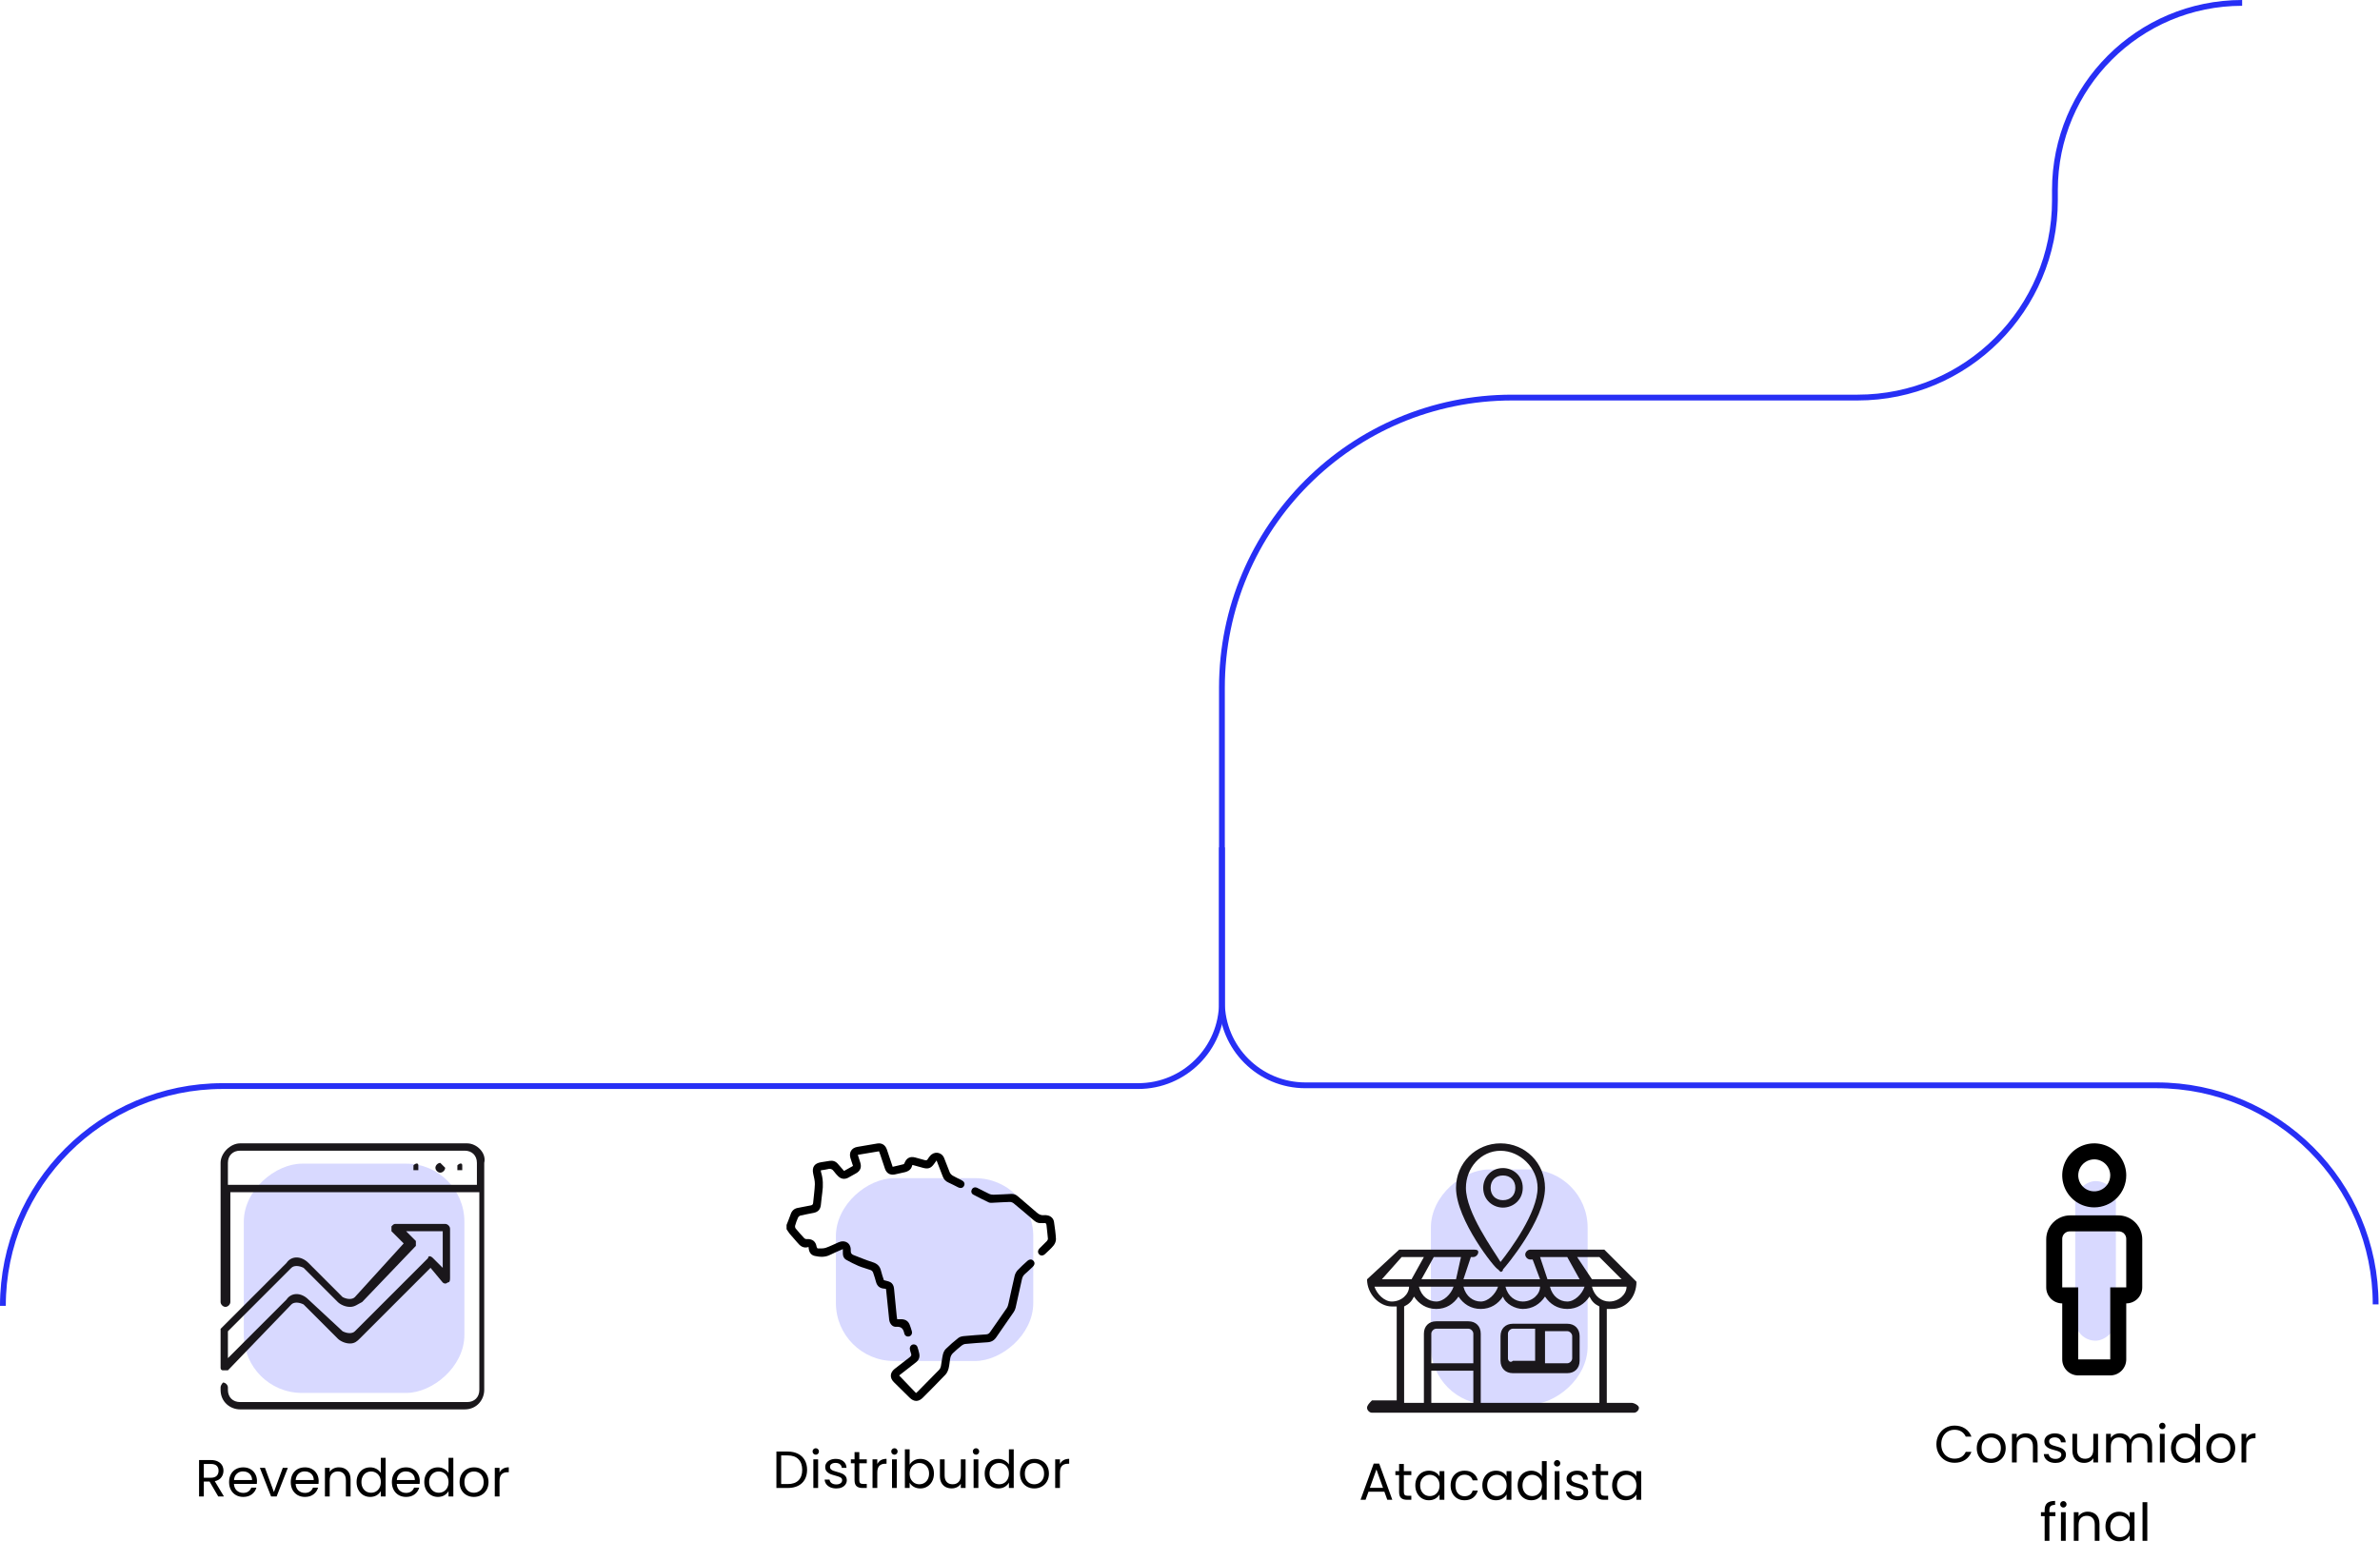 <svg width="820" height="538" viewBox="0 0 820 538" fill="none" xmlns="http://www.w3.org/2000/svg">
<rect x="356" y="406" width="63" height="68" rx="20" transform="rotate(90 356 406)" fill="#D8D9FF"/>
<path d="M271 422.116C271.474 420.887 271.985 419.671 272.414 418.428C272.839 417.196 273.634 416.461 274.922 416.229C276.378 415.967 277.825 415.654 279.279 415.393C279.812 415.296 280.104 415.118 280.155 414.498C280.331 412.361 280.686 410.233 280.751 408.093C280.788 406.885 280.428 405.654 280.175 404.449C279.699 402.183 280.606 400.85 282.923 400.499C283.879 400.354 284.833 400.205 285.786 400.043C286.922 399.851 287.878 400.163 288.641 401.03C289.339 401.823 290.032 402.621 290.808 403.511C291.824 402.94 292.833 402.372 293.889 401.779C293.58 400.832 293.276 399.954 293.009 399.065C292.435 397.164 293.365 395.588 295.321 395.229C297.636 394.803 299.961 394.418 302.286 394.045C303.823 393.8 305.025 394.56 305.565 396.121C306.235 398.055 306.866 400.005 307.558 402.081C308.84 401.783 310.096 401.508 311.337 401.177C311.501 401.134 311.617 400.819 311.708 400.609C312.393 399.024 313.609 398.418 315.298 398.86C316.406 399.151 317.513 399.453 318.615 399.776C319.08 399.912 319.413 399.863 319.667 399.396C319.869 399.027 320.141 398.695 320.407 398.367C321.834 396.61 324.391 396.932 325.276 399.02C325.97 400.658 326.527 402.355 327.224 403.991C327.415 404.438 327.828 404.873 328.251 405.125C329.235 405.709 330.293 406.168 331.312 406.696C332.214 407.163 332.514 407.859 332.166 408.599C331.797 409.386 331.03 409.598 330.093 409.144C328.98 408.604 327.899 407.993 326.766 407.497C325.78 407.064 325.162 406.368 324.802 405.378C324.473 404.471 324.106 403.577 323.758 402.675C323.422 401.808 323.09 400.939 322.686 399.889C322.332 400.383 322.064 400.758 321.794 401.128C320.741 402.579 319.771 402.917 318.026 402.439C316.89 402.128 315.757 401.812 314.621 401.501C314.567 401.486 314.503 401.499 314.314 401.499C313.934 403.458 312.337 403.876 310.646 404.184C309.845 404.329 309.063 404.574 308.262 404.718C306.655 405.005 305.465 404.329 304.919 402.793C304.345 401.172 303.827 399.531 303.28 397.9C303.156 397.533 303.013 397.172 302.853 396.735C300.426 397.141 298.034 397.54 295.553 397.955C295.872 398.958 296.153 399.812 296.413 400.672C296.891 402.259 296.43 403.458 295.005 404.295C294.094 404.831 293.174 405.354 292.238 405.841C290.96 406.508 289.681 406.285 288.689 405.24C288.23 404.758 287.756 404.278 287.384 403.735C286.824 402.92 286.168 402.606 285.175 402.89C284.43 403.102 283.638 403.157 282.811 403.289C282.838 403.542 282.827 403.751 282.885 403.938C283.605 406.236 283.647 408.566 283.312 410.93C283.109 412.366 282.985 413.811 282.816 415.253C282.638 416.787 281.86 417.639 280.333 417.954C278.825 418.264 277.305 418.522 275.809 418.879C275.477 418.957 275.09 419.288 274.946 419.6C274.548 420.476 274.226 421.394 273.961 422.321C273.874 422.625 273.946 423.099 274.141 423.335C275.079 424.48 276.066 425.587 277.08 426.665C277.281 426.878 277.687 427.021 277.985 427.001C279.882 426.874 281.051 427.774 281.356 429.626C281.393 429.842 281.605 430.202 281.735 430.2C282.654 430.189 283.636 430.286 284.481 430C286.019 429.482 287.471 428.712 288.97 428.07C291.211 427.112 293.231 428.444 293.116 430.869C293.076 431.698 293.305 432.198 294.045 432.479C296.237 433.316 298.403 434.237 300.639 434.939C302.224 435.437 303.176 436.304 303.543 437.927C303.802 439.068 304.223 440.173 304.527 441.147C305.336 441.384 306.073 441.485 306.693 441.809C307.546 442.254 307.938 443.076 308.029 444.045C308.325 447.173 308.636 450.299 308.945 453.427C308.98 453.785 309.045 454.139 309.111 454.605C309.681 454.605 310.223 454.577 310.759 454.61C312.059 454.692 312.984 455.323 313.442 456.56C313.704 457.267 313.956 457.982 314.154 458.707C314.391 459.567 313.996 460.294 313.238 460.515C312.546 460.717 311.755 460.346 311.57 459.516C311.224 457.969 310.626 457.071 308.771 457.218C307.471 457.32 306.506 456.126 306.352 454.721C305.979 451.328 305.652 447.929 305.305 444.534C305.292 444.417 305.263 444.301 305.232 444.139C305.023 444.114 304.819 444.079 304.618 444.063C303.198 443.954 302.255 443.265 301.855 441.864C301.533 440.731 301.212 439.597 300.808 438.494C300.686 438.163 300.337 437.801 300.01 437.68C298.625 437.165 297.173 436.82 295.813 436.253C294.347 435.642 292.936 434.888 291.54 434.126C290.773 433.708 290.439 432.945 290.401 432.076C290.379 431.573 290.397 431.067 290.397 430.44C288.845 431.134 287.365 431.734 285.944 432.447C284.234 433.305 282.467 433.179 280.72 432.796C279.214 432.465 278.657 431.256 278.579 429.713C276.807 430.28 275.684 429.382 274.673 428.132C273.857 427.121 272.939 426.194 272.111 425.195C271.692 424.693 271.371 424.111 271.005 423.566C271 423.083 271 422.599 271 422.116Z" fill="black"/>
<path d="M309.803 473.998C311.755 476.034 313.654 478.015 315.601 480.047C315.841 479.836 316.023 479.698 316.183 479.534C318.647 477.041 321.121 474.556 323.56 472.037C323.869 471.719 324.093 471.239 324.178 470.797C324.442 469.465 324.543 468.098 324.858 466.781C325.023 466.088 325.363 465.33 325.861 464.843C327.241 463.493 328.704 462.215 330.225 461.026C330.727 460.634 331.496 460.479 332.161 460.415C334.687 460.174 337.219 459.997 339.751 459.83C340.344 459.79 340.74 459.588 341.087 459.085C343.004 456.297 344.978 453.549 346.88 450.75C347.219 450.248 347.368 449.59 347.507 448.983C348.212 445.862 348.848 442.727 349.593 439.615C349.76 438.921 350.155 438.205 350.64 437.68C351.665 436.575 352.812 435.58 353.924 434.559C354.653 433.89 355.449 433.857 356.016 434.432C356.631 435.055 356.56 435.833 355.789 436.569C354.915 437.403 354.044 438.247 353.125 439.028C352.538 439.528 352.249 440.121 352.092 440.86C351.393 444.136 350.667 447.407 349.911 450.67C349.786 451.211 349.526 451.753 349.211 452.215C347.248 455.081 345.224 457.904 343.283 460.786C342.521 461.917 341.554 462.469 340.211 462.549C337.677 462.7 335.147 462.896 332.621 463.127C332.179 463.167 331.694 463.384 331.345 463.663C330.283 464.512 329.24 465.39 328.271 466.343C327.877 466.732 327.564 467.309 327.444 467.851C327.177 469.056 327.148 470.318 326.845 471.512C326.645 472.295 326.283 473.138 325.739 473.713C323.206 476.39 320.588 478.989 317.991 481.608C316.484 483.128 314.919 483.135 313.404 481.648C311.592 479.869 309.778 478.093 307.98 476.301C306.482 474.809 306.588 473.017 308.249 471.704C309.956 470.356 311.67 469.016 313.409 467.709C313.913 467.331 314.134 466.979 313.871 466.353C313.684 465.914 313.584 465.43 313.491 464.958C313.344 464.209 313.767 463.522 314.456 463.329C315.147 463.136 315.866 463.494 316.117 464.229C316.352 464.912 316.535 465.617 316.697 466.323C316.988 467.589 316.644 468.649 315.599 469.458C313.762 470.883 311.924 472.311 310.088 473.742C309.97 473.836 309.865 473.944 309.803 473.998Z" fill="black"/>
<path d="M359.005 421.458C357.949 421.629 357.083 421.282 356.307 420.622C353.961 418.624 351.618 416.62 349.239 414.662C348.886 414.371 348.33 414.179 347.874 414.189C345.88 414.239 343.89 414.389 341.898 414.477C341.483 414.495 341.012 414.511 340.656 414.342C338.859 413.486 337.076 412.597 335.322 411.658C334.631 411.289 334.486 410.487 334.855 409.847C335.234 409.188 335.954 408.973 336.745 409.358C338.101 410.02 339.42 410.758 340.789 411.392C341.254 411.609 341.821 411.712 342.337 411.698C344.36 411.643 346.382 411.518 348.404 411.423C349.291 411.381 350.037 411.678 350.718 412.27C352.861 414.135 355.059 415.938 357.185 417.819C357.934 418.483 358.694 418.868 359.704 418.741C360.057 418.697 360.429 418.744 360.786 418.799C362.036 418.99 362.972 419.853 363.149 421.091C363.425 423.034 363.725 424.982 363.819 426.938C363.854 427.67 363.507 428.561 363.04 429.146C362.178 430.224 361.113 431.145 360.104 432.103C359.379 432.792 358.579 432.818 358.025 432.238C357.461 431.649 357.516 430.84 358.196 430.151C359.023 429.312 359.888 428.508 360.698 427.654C360.898 427.443 361.071 427.08 361.047 426.805C360.92 425.271 360.708 423.743 360.562 422.21C360.451 421.003 359.541 421.649 359.005 421.458Z" fill="black"/>
<path d="M271.411 500.21C272.779 500.21 273.961 500.468 274.957 500.984C275.965 501.488 276.733 502.214 277.261 503.162C277.801 504.11 278.071 505.226 278.071 506.51C278.071 507.794 277.801 508.91 277.261 509.858C276.733 510.794 275.965 511.514 274.957 512.018C273.961 512.51 272.779 512.756 271.411 512.756H267.505V500.21H271.411ZM271.411 511.406C273.031 511.406 274.267 510.98 275.119 510.128C275.971 509.264 276.397 508.058 276.397 506.51C276.397 504.95 275.965 503.732 275.101 502.856C274.249 501.98 273.019 501.542 271.411 501.542H269.143V511.406H271.411ZM281.078 501.29C280.766 501.29 280.502 501.182 280.286 500.966C280.07 500.75 279.962 500.486 279.962 500.174C279.962 499.862 280.07 499.598 280.286 499.382C280.502 499.166 280.766 499.058 281.078 499.058C281.378 499.058 281.63 499.166 281.834 499.382C282.05 499.598 282.158 499.862 282.158 500.174C282.158 500.486 282.05 500.75 281.834 500.966C281.63 501.182 281.378 501.29 281.078 501.29ZM281.87 502.892V512.756H280.232V502.892H281.87ZM288.153 512.918C287.397 512.918 286.719 512.792 286.119 512.54C285.519 512.276 285.045 511.916 284.697 511.46C284.349 510.992 284.157 510.458 284.121 509.858H285.813C285.861 510.35 286.089 510.752 286.497 511.064C286.917 511.376 287.463 511.532 288.135 511.532C288.759 511.532 289.251 511.394 289.611 511.118C289.971 510.842 290.151 510.494 290.151 510.074C290.151 509.642 289.959 509.324 289.575 509.12C289.191 508.904 288.597 508.694 287.793 508.49C287.061 508.298 286.461 508.106 285.993 507.914C285.537 507.71 285.141 507.416 284.805 507.032C284.481 506.636 284.319 506.12 284.319 505.484C284.319 504.98 284.469 504.518 284.769 504.098C285.069 503.678 285.495 503.348 286.047 503.108C286.599 502.856 287.229 502.73 287.937 502.73C289.029 502.73 289.911 503.006 290.583 503.558C291.255 504.11 291.615 504.866 291.663 505.826H290.025C289.989 505.31 289.779 504.896 289.395 504.584C289.023 504.272 288.519 504.116 287.883 504.116C287.295 504.116 286.827 504.242 286.479 504.494C286.131 504.746 285.957 505.076 285.957 505.484C285.957 505.808 286.059 506.078 286.263 506.294C286.479 506.498 286.743 506.666 287.055 506.798C287.379 506.918 287.823 507.056 288.387 507.212C289.095 507.404 289.671 507.596 290.115 507.788C290.559 507.968 290.937 508.244 291.249 508.616C291.573 508.988 291.741 509.474 291.753 510.074C291.753 510.614 291.603 511.1 291.303 511.532C291.003 511.964 290.577 512.306 290.025 512.558C289.485 512.798 288.861 512.918 288.153 512.918ZM296.064 504.242V510.056C296.064 510.536 296.166 510.878 296.37 511.082C296.574 511.274 296.928 511.37 297.432 511.37H298.638V512.756H297.162C296.25 512.756 295.566 512.546 295.11 512.126C294.654 511.706 294.426 511.016 294.426 510.056V504.242H293.148V502.892H294.426V500.408H296.064V502.892H298.638V504.242H296.064ZM302.26 504.494C302.548 503.93 302.956 503.492 303.484 503.18C304.024 502.868 304.678 502.712 305.446 502.712V504.404H305.014C303.178 504.404 302.26 505.4 302.26 507.392V512.756H300.622V502.892H302.26V504.494ZM308.183 501.29C307.871 501.29 307.607 501.182 307.391 500.966C307.175 500.75 307.067 500.486 307.067 500.174C307.067 499.862 307.175 499.598 307.391 499.382C307.607 499.166 307.871 499.058 308.183 499.058C308.483 499.058 308.735 499.166 308.939 499.382C309.155 499.598 309.263 499.862 309.263 500.174C309.263 500.486 309.155 500.75 308.939 500.966C308.735 501.182 308.483 501.29 308.183 501.29ZM308.975 502.892V512.756H307.337V502.892H308.975ZM313.405 504.728C313.741 504.14 314.233 503.66 314.881 503.288C315.529 502.916 316.267 502.73 317.095 502.73C317.983 502.73 318.781 502.94 319.489 503.36C320.197 503.78 320.755 504.374 321.163 505.142C321.571 505.898 321.775 506.78 321.775 507.788C321.775 508.784 321.571 509.672 321.163 510.452C320.755 511.232 320.191 511.838 319.471 512.27C318.763 512.702 317.971 512.918 317.095 512.918C316.243 512.918 315.493 512.732 314.845 512.36C314.209 511.988 313.729 511.514 313.405 510.938V512.756H311.767V499.436H313.405V504.728ZM320.101 507.788C320.101 507.044 319.951 506.396 319.651 505.844C319.351 505.292 318.943 504.872 318.427 504.584C317.923 504.296 317.365 504.152 316.753 504.152C316.153 504.152 315.595 504.302 315.079 504.602C314.575 504.89 314.167 505.316 313.855 505.88C313.555 506.432 313.405 507.074 313.405 507.806C313.405 508.55 313.555 509.204 313.855 509.768C314.167 510.32 314.575 510.746 315.079 511.046C315.595 511.334 316.153 511.478 316.753 511.478C317.365 511.478 317.923 511.334 318.427 511.046C318.943 510.746 319.351 510.32 319.651 509.768C319.951 509.204 320.101 508.544 320.101 507.788ZM332.679 502.892V512.756H331.041V511.298C330.729 511.802 330.291 512.198 329.727 512.486C329.175 512.762 328.563 512.9 327.891 512.9C327.123 512.9 326.433 512.744 325.821 512.432C325.209 512.108 324.723 511.628 324.363 510.992C324.015 510.356 323.841 509.582 323.841 508.67V502.892H325.461V508.454C325.461 509.426 325.707 510.176 326.199 510.704C326.691 511.22 327.363 511.478 328.215 511.478C329.091 511.478 329.781 511.208 330.285 510.668C330.789 510.128 331.041 509.342 331.041 508.31V502.892H332.679ZM336.291 501.29C335.979 501.29 335.715 501.182 335.499 500.966C335.283 500.75 335.175 500.486 335.175 500.174C335.175 499.862 335.283 499.598 335.499 499.382C335.715 499.166 335.979 499.058 336.291 499.058C336.591 499.058 336.843 499.166 337.047 499.382C337.263 499.598 337.371 499.862 337.371 500.174C337.371 500.486 337.263 500.75 337.047 500.966C336.843 501.182 336.591 501.29 336.291 501.29ZM337.083 502.892V512.756H335.445V502.892H337.083ZM339.262 507.788C339.262 506.78 339.466 505.898 339.874 505.142C340.282 504.374 340.84 503.78 341.548 503.36C342.268 502.94 343.072 502.73 343.96 502.73C344.728 502.73 345.442 502.91 346.102 503.27C346.762 503.618 347.266 504.08 347.614 504.656V499.436H349.27V512.756H347.614V510.902C347.29 511.49 346.81 511.976 346.174 512.36C345.538 512.732 344.794 512.918 343.942 512.918C343.066 512.918 342.268 512.702 341.548 512.27C340.84 511.838 340.282 511.232 339.874 510.452C339.466 509.672 339.262 508.784 339.262 507.788ZM347.614 507.806C347.614 507.062 347.464 506.414 347.164 505.862C346.864 505.31 346.456 504.89 345.94 504.602C345.436 504.302 344.878 504.152 344.266 504.152C343.654 504.152 343.096 504.296 342.592 504.584C342.088 504.872 341.686 505.292 341.386 505.844C341.086 506.396 340.936 507.044 340.936 507.788C340.936 508.544 341.086 509.204 341.386 509.768C341.686 510.32 342.088 510.746 342.592 511.046C343.096 511.334 343.654 511.478 344.266 511.478C344.878 511.478 345.436 511.334 345.94 511.046C346.456 510.746 346.864 510.32 347.164 509.768C347.464 509.204 347.614 508.55 347.614 507.806ZM356.34 512.918C355.416 512.918 354.576 512.708 353.82 512.288C353.076 511.868 352.488 511.274 352.056 510.506C351.636 509.726 351.426 508.826 351.426 507.806C351.426 506.798 351.642 505.91 352.074 505.142C352.518 504.362 353.118 503.768 353.874 503.36C354.63 502.94 355.476 502.73 356.412 502.73C357.348 502.73 358.194 502.94 358.95 503.36C359.706 503.768 360.3 504.356 360.732 505.124C361.176 505.892 361.398 506.786 361.398 507.806C361.398 508.826 361.17 509.726 360.714 510.506C360.27 511.274 359.664 511.868 358.896 512.288C358.128 512.708 357.276 512.918 356.34 512.918ZM356.34 511.478C356.928 511.478 357.48 511.34 357.996 511.064C358.512 510.788 358.926 510.374 359.238 509.822C359.562 509.27 359.724 508.598 359.724 507.806C359.724 507.014 359.568 506.342 359.256 505.79C358.944 505.238 358.536 504.83 358.032 504.566C357.528 504.29 356.982 504.152 356.394 504.152C355.794 504.152 355.242 504.29 354.738 504.566C354.246 504.83 353.85 505.238 353.55 505.79C353.25 506.342 353.1 507.014 353.1 507.806C353.1 508.61 353.244 509.288 353.532 509.84C353.832 510.392 354.228 510.806 354.72 511.082C355.212 511.346 355.752 511.478 356.34 511.478ZM365.19 504.494C365.478 503.93 365.886 503.492 366.414 503.18C366.954 502.868 367.608 502.712 368.376 502.712V504.404H367.944C366.108 504.404 365.19 505.4 365.19 507.392V512.756H363.552V502.892H365.19V504.494Z" fill="black"/>
<rect x="160" y="401" width="79" height="76" rx="20" transform="rotate(90 160 401)" fill="#D8D9FF"/>
<path d="M160.947 394H82.728C79.364 394 76 397.364 76 400.728V409.139V448.669C76 449.51 76.841 450.351 77.682 450.351C78.523 450.351 79.364 449.51 79.364 448.669V410.821H165.152V478.947C165.152 481.47 163.47 483.152 160.947 483.152H82.728C80.205 483.152 78.523 481.47 78.523 478.947V478.106C78.523 477.265 77.682 476.424 76.841 476.424C76.841 476.424 76 477.265 76 478.106V478.947C76 483.152 79.364 485.676 82.728 485.676H160.106C164.311 485.676 166.835 482.311 166.835 478.947V409.139V400.728C167.676 397.364 164.311 394 160.947 394ZM165.152 408.298H78.523V400.728C78.523 398.205 80.205 396.523 82.728 396.523H160.106C162.629 396.523 164.311 398.205 164.311 400.728V408.298H165.152Z" fill="#1A171B"/>
<path d="M157.581 401.571V402.412V403.253H158.422H159.263V402.412V401.571C159.263 400.73 158.422 400.73 157.581 401.571Z" fill="#1A171B"/>
<path d="M151.696 400.73C150.855 400.73 150.014 401.571 150.014 402.412C150.014 403.253 150.855 404.094 151.696 404.094C152.537 404.094 153.378 403.253 153.378 402.412C152.537 401.571 151.696 400.73 151.696 400.73Z" fill="#1A171B"/>
<path d="M142.447 401.571V402.412V403.253H143.288H144.129V402.412V401.571C144.129 400.73 143.288 400.73 142.447 401.571Z" fill="#1A171B"/>
<path d="M76.841 472.22C77.682 472.22 77.682 472.22 78.523 472.22L100.391 449.511C101.232 448.67 102.914 448.67 104.596 449.511L116.371 461.286C117.212 462.127 118.894 462.968 120.576 462.968C122.258 462.968 123.099 462.127 123.94 461.286L148.331 436.895L152.537 441.942C152.537 441.942 153.378 442.783 154.219 441.942C155.06 441.942 155.06 441.101 155.06 440.26V423.438C155.06 422.597 154.219 421.756 153.378 421.756H136.556C135.715 421.756 135.715 421.756 134.874 422.597C134.874 423.438 134.874 423.438 134.874 424.28L139.08 428.485L122.258 446.988C121.417 447.829 119.735 447.829 118.053 446.988L106.278 435.213C103.755 432.69 100.391 432.69 98.709 435.213L76 457.922V458.763V471.379C76 471.379 76 472.22 76.841 472.22ZM78.523 458.763L100.391 436.895C101.232 436.054 102.914 436.054 104.596 436.895L116.371 448.67C117.212 449.511 118.894 450.352 120.576 450.352C122.258 450.352 123.099 449.511 124.782 448.67L143.285 429.326C143.285 429.326 143.285 428.485 143.285 427.644L139.921 424.28H152.537V436.895L149.172 433.531C148.331 432.69 147.49 432.69 147.49 433.531L122.258 458.763C121.417 459.604 119.735 459.604 118.053 458.763L106.278 447.829C103.755 445.306 100.391 445.306 98.709 447.829L78.523 468.015V458.763Z" fill="#1A171B"/>
<path d="M75.193 515.676L72.205 510.546H70.225V515.676H68.587V503.13H72.637C73.585 503.13 74.383 503.292 75.031 503.616C75.691 503.94 76.183 504.378 76.507 504.93C76.831 505.482 76.993 506.112 76.993 506.82C76.993 507.684 76.741 508.446 76.237 509.106C75.745 509.766 75.001 510.204 74.005 510.42L77.155 515.676H75.193ZM70.225 509.232H72.637C73.525 509.232 74.191 509.016 74.635 508.584C75.079 508.14 75.301 507.552 75.301 506.82C75.301 506.076 75.079 505.5 74.635 505.092C74.203 504.684 73.537 504.48 72.637 504.48H70.225V509.232ZM88.538 510.366C88.538 510.678 88.52 511.008 88.484 511.356H80.6C80.66 512.328 80.99 513.09 81.59 513.642C82.202 514.182 82.94 514.452 83.804 514.452C84.512 514.452 85.1 514.29 85.568 513.966C86.048 513.63 86.384 513.186 86.576 512.634H88.34C88.076 513.582 87.548 514.356 86.756 514.956C85.964 515.544 84.98 515.838 83.804 515.838C82.868 515.838 82.028 515.628 81.284 515.208C80.552 514.788 79.976 514.194 79.556 513.426C79.136 512.646 78.926 511.746 78.926 510.726C78.926 509.706 79.13 508.812 79.538 508.044C79.946 507.276 80.516 506.688 81.248 506.28C81.992 505.86 82.844 505.65 83.804 505.65C84.74 505.65 85.568 505.854 86.288 506.262C87.008 506.67 87.56 507.234 87.944 507.954C88.34 508.662 88.538 509.466 88.538 510.366ZM86.846 510.024C86.846 509.4 86.708 508.866 86.432 508.422C86.156 507.966 85.778 507.624 85.298 507.396C84.83 507.156 84.308 507.036 83.732 507.036C82.904 507.036 82.196 507.3 81.608 507.828C81.032 508.356 80.702 509.088 80.618 510.024H86.846ZM94.373 514.164L97.433 505.812H99.178L95.308 515.676H93.4L89.531 505.812H91.294L94.373 514.164ZM109.79 510.366C109.79 510.678 109.772 511.008 109.736 511.356H101.852C101.912 512.328 102.242 513.09 102.842 513.642C103.454 514.182 104.192 514.452 105.056 514.452C105.764 514.452 106.352 514.29 106.82 513.966C107.3 513.63 107.636 513.186 107.828 512.634H109.592C109.328 513.582 108.8 514.356 108.008 514.956C107.216 515.544 106.232 515.838 105.056 515.838C104.12 515.838 103.28 515.628 102.536 515.208C101.804 514.788 101.228 514.194 100.808 513.426C100.388 512.646 100.178 511.746 100.178 510.726C100.178 509.706 100.382 508.812 100.79 508.044C101.198 507.276 101.768 506.688 102.5 506.28C103.244 505.86 104.096 505.65 105.056 505.65C105.992 505.65 106.82 505.854 107.54 506.262C108.26 506.67 108.812 507.234 109.196 507.954C109.592 508.662 109.79 509.466 109.79 510.366ZM108.098 510.024C108.098 509.4 107.96 508.866 107.684 508.422C107.408 507.966 107.03 507.624 106.55 507.396C106.082 507.156 105.56 507.036 104.984 507.036C104.156 507.036 103.448 507.3 102.86 507.828C102.284 508.356 101.954 509.088 101.87 510.024H108.098ZM116.758 505.632C117.958 505.632 118.93 505.998 119.674 506.73C120.418 507.45 120.79 508.494 120.79 509.862V515.676H119.17V510.096C119.17 509.112 118.924 508.362 118.432 507.846C117.94 507.318 117.268 507.054 116.416 507.054C115.552 507.054 114.862 507.324 114.346 507.864C113.842 508.404 113.59 509.19 113.59 510.222V515.676H111.952V505.812H113.59V507.216C113.914 506.712 114.352 506.322 114.904 506.046C115.468 505.77 116.086 505.632 116.758 505.632ZM122.854 510.708C122.854 509.7 123.058 508.818 123.466 508.062C123.874 507.294 124.432 506.7 125.14 506.28C125.86 505.86 126.664 505.65 127.552 505.65C128.32 505.65 129.034 505.83 129.694 506.19C130.354 506.538 130.858 507 131.206 507.576V502.356H132.862V515.676H131.206V513.822C130.882 514.41 130.402 514.896 129.766 515.28C129.13 515.652 128.386 515.838 127.534 515.838C126.658 515.838 125.86 515.622 125.14 515.19C124.432 514.758 123.874 514.152 123.466 513.372C123.058 512.592 122.854 511.704 122.854 510.708ZM131.206 510.726C131.206 509.982 131.056 509.334 130.756 508.782C130.456 508.23 130.048 507.81 129.532 507.522C129.028 507.222 128.47 507.072 127.858 507.072C127.246 507.072 126.688 507.216 126.184 507.504C125.68 507.792 125.278 508.212 124.978 508.764C124.678 509.316 124.528 509.964 124.528 510.708C124.528 511.464 124.678 512.124 124.978 512.688C125.278 513.24 125.68 513.666 126.184 513.966C126.688 514.254 127.246 514.398 127.858 514.398C128.47 514.398 129.028 514.254 129.532 513.966C130.048 513.666 130.456 513.24 130.756 512.688C131.056 512.124 131.206 511.47 131.206 510.726ZM144.63 510.366C144.63 510.678 144.612 511.008 144.576 511.356H136.692C136.752 512.328 137.082 513.09 137.682 513.642C138.294 514.182 139.032 514.452 139.896 514.452C140.604 514.452 141.192 514.29 141.66 513.966C142.14 513.63 142.476 513.186 142.668 512.634H144.432C144.168 513.582 143.64 514.356 142.848 514.956C142.056 515.544 141.072 515.838 139.896 515.838C138.96 515.838 138.12 515.628 137.376 515.208C136.644 514.788 136.068 514.194 135.648 513.426C135.228 512.646 135.018 511.746 135.018 510.726C135.018 509.706 135.222 508.812 135.63 508.044C136.038 507.276 136.608 506.688 137.34 506.28C138.084 505.86 138.936 505.65 139.896 505.65C140.832 505.65 141.66 505.854 142.38 506.262C143.1 506.67 143.652 507.234 144.036 507.954C144.432 508.662 144.63 509.466 144.63 510.366ZM142.938 510.024C142.938 509.4 142.8 508.866 142.524 508.422C142.248 507.966 141.87 507.624 141.39 507.396C140.922 507.156 140.4 507.036 139.824 507.036C138.996 507.036 138.288 507.3 137.7 507.828C137.124 508.356 136.794 509.088 136.71 510.024H142.938ZM146.18 510.708C146.18 509.7 146.384 508.818 146.792 508.062C147.2 507.294 147.758 506.7 148.466 506.28C149.186 505.86 149.99 505.65 150.878 505.65C151.646 505.65 152.36 505.83 153.02 506.19C153.68 506.538 154.184 507 154.532 507.576V502.356H156.188V515.676H154.532V513.822C154.208 514.41 153.728 514.896 153.092 515.28C152.456 515.652 151.712 515.838 150.86 515.838C149.984 515.838 149.186 515.622 148.466 515.19C147.758 514.758 147.2 514.152 146.792 513.372C146.384 512.592 146.18 511.704 146.18 510.708ZM154.532 510.726C154.532 509.982 154.382 509.334 154.082 508.782C153.782 508.23 153.374 507.81 152.858 507.522C152.354 507.222 151.796 507.072 151.184 507.072C150.572 507.072 150.014 507.216 149.51 507.504C149.006 507.792 148.604 508.212 148.304 508.764C148.004 509.316 147.854 509.964 147.854 510.708C147.854 511.464 148.004 512.124 148.304 512.688C148.604 513.24 149.006 513.666 149.51 513.966C150.014 514.254 150.572 514.398 151.184 514.398C151.796 514.398 152.354 514.254 152.858 513.966C153.374 513.666 153.782 513.24 154.082 512.688C154.382 512.124 154.532 511.47 154.532 510.726ZM163.258 515.838C162.334 515.838 161.494 515.628 160.738 515.208C159.994 514.788 159.406 514.194 158.974 513.426C158.554 512.646 158.344 511.746 158.344 510.726C158.344 509.718 158.56 508.83 158.992 508.062C159.436 507.282 160.036 506.688 160.792 506.28C161.548 505.86 162.394 505.65 163.33 505.65C164.266 505.65 165.112 505.86 165.868 506.28C166.624 506.688 167.218 507.276 167.65 508.044C168.094 508.812 168.316 509.706 168.316 510.726C168.316 511.746 168.088 512.646 167.632 513.426C167.188 514.194 166.582 514.788 165.814 515.208C165.046 515.628 164.194 515.838 163.258 515.838ZM163.258 514.398C163.846 514.398 164.398 514.26 164.914 513.984C165.43 513.708 165.844 513.294 166.156 512.742C166.48 512.19 166.642 511.518 166.642 510.726C166.642 509.934 166.486 509.262 166.174 508.71C165.862 508.158 165.454 507.75 164.95 507.486C164.446 507.21 163.9 507.072 163.312 507.072C162.712 507.072 162.16 507.21 161.656 507.486C161.164 507.75 160.768 508.158 160.468 508.71C160.168 509.262 160.018 509.934 160.018 510.726C160.018 511.53 160.162 512.208 160.45 512.76C160.75 513.312 161.146 513.726 161.638 514.002C162.13 514.266 162.67 514.398 163.258 514.398ZM172.108 507.414C172.396 506.85 172.804 506.412 173.332 506.1C173.872 505.788 174.526 505.632 175.294 505.632V507.324H174.862C173.026 507.324 172.108 508.32 172.108 510.312V515.676H170.47V505.812H172.108V507.414Z" fill="black"/>
<rect x="547" y="403" width="81" height="54" rx="20" transform="rotate(90 547 403)" fill="#D8D9FF"/>
<path d="M476.969 514.036H471.497L470.489 516.826H468.761L473.297 504.352H475.187L479.705 516.826H477.977L476.969 514.036ZM476.501 512.704L474.233 506.368L471.965 512.704H476.501ZM483.68 508.312V514.126C483.68 514.606 483.782 514.948 483.986 515.152C484.19 515.344 484.544 515.44 485.048 515.44H486.254V516.826H484.778C483.866 516.826 483.182 516.616 482.726 516.196C482.27 515.776 482.042 515.086 482.042 514.126V508.312H480.764V506.962H482.042V504.478H483.68V506.962H486.254V508.312H483.68ZM487.627 511.858C487.627 510.85 487.831 509.968 488.239 509.212C488.647 508.444 489.205 507.85 489.913 507.43C490.633 507.01 491.431 506.8 492.307 506.8C493.171 506.8 493.921 506.986 494.557 507.358C495.193 507.73 495.667 508.198 495.979 508.762V506.962H497.635V516.826H495.979V514.99C495.655 515.566 495.169 516.046 494.521 516.43C493.885 516.802 493.141 516.988 492.289 516.988C491.413 516.988 490.621 516.772 489.913 516.34C489.205 515.908 488.647 515.302 488.239 514.522C487.831 513.742 487.627 512.854 487.627 511.858ZM495.979 511.876C495.979 511.132 495.829 510.484 495.529 509.932C495.229 509.38 494.821 508.96 494.305 508.672C493.801 508.372 493.243 508.222 492.631 508.222C492.019 508.222 491.461 508.366 490.957 508.654C490.453 508.942 490.051 509.362 489.751 509.914C489.451 510.466 489.301 511.114 489.301 511.858C489.301 512.614 489.451 513.274 489.751 513.838C490.051 514.39 490.453 514.816 490.957 515.116C491.461 515.404 492.019 515.548 492.631 515.548C493.243 515.548 493.801 515.404 494.305 515.116C494.821 514.816 495.229 514.39 495.529 513.838C495.829 513.274 495.979 512.62 495.979 511.876ZM499.791 511.876C499.791 510.856 499.995 509.968 500.403 509.212C500.811 508.444 501.375 507.85 502.095 507.43C502.827 507.01 503.661 506.8 504.597 506.8C505.809 506.8 506.805 507.094 507.585 507.682C508.377 508.27 508.899 509.086 509.151 510.13H507.387C507.219 509.53 506.889 509.056 506.397 508.708C505.917 508.36 505.317 508.186 504.597 508.186C503.661 508.186 502.905 508.51 502.329 509.158C501.753 509.794 501.465 510.7 501.465 511.876C501.465 513.064 501.753 513.982 502.329 514.63C502.905 515.278 503.661 515.602 504.597 515.602C505.317 515.602 505.917 515.434 506.397 515.098C506.877 514.762 507.207 514.282 507.387 513.658H509.151C508.887 514.666 508.359 515.476 507.567 516.088C506.775 516.688 505.785 516.988 504.597 516.988C503.661 516.988 502.827 516.778 502.095 516.358C501.375 515.938 500.811 515.344 500.403 514.576C499.995 513.808 499.791 512.908 499.791 511.876ZM510.724 511.858C510.724 510.85 510.928 509.968 511.336 509.212C511.744 508.444 512.302 507.85 513.01 507.43C513.73 507.01 514.528 506.8 515.404 506.8C516.268 506.8 517.018 506.986 517.654 507.358C518.29 507.73 518.764 508.198 519.076 508.762V506.962H520.732V516.826H519.076V514.99C518.752 515.566 518.266 516.046 517.618 516.43C516.982 516.802 516.238 516.988 515.386 516.988C514.51 516.988 513.718 516.772 513.01 516.34C512.302 515.908 511.744 515.302 511.336 514.522C510.928 513.742 510.724 512.854 510.724 511.858ZM519.076 511.876C519.076 511.132 518.926 510.484 518.626 509.932C518.326 509.38 517.918 508.96 517.402 508.672C516.898 508.372 516.34 508.222 515.728 508.222C515.116 508.222 514.558 508.366 514.054 508.654C513.55 508.942 513.148 509.362 512.848 509.914C512.548 510.466 512.398 511.114 512.398 511.858C512.398 512.614 512.548 513.274 512.848 513.838C513.148 514.39 513.55 514.816 514.054 515.116C514.558 515.404 515.116 515.548 515.728 515.548C516.34 515.548 516.898 515.404 517.402 515.116C517.918 514.816 518.326 514.39 518.626 513.838C518.926 513.274 519.076 512.62 519.076 511.876ZM522.888 511.858C522.888 510.85 523.092 509.968 523.5 509.212C523.908 508.444 524.466 507.85 525.174 507.43C525.894 507.01 526.698 506.8 527.586 506.8C528.354 506.8 529.068 506.98 529.728 507.34C530.388 507.688 530.892 508.15 531.24 508.726V503.506H532.896V516.826H531.24V514.972C530.916 515.56 530.436 516.046 529.8 516.43C529.164 516.802 528.42 516.988 527.568 516.988C526.692 516.988 525.894 516.772 525.174 516.34C524.466 515.908 523.908 515.302 523.5 514.522C523.092 513.742 522.888 512.854 522.888 511.858ZM531.24 511.876C531.24 511.132 531.09 510.484 530.79 509.932C530.49 509.38 530.082 508.96 529.566 508.672C529.062 508.372 528.504 508.222 527.892 508.222C527.28 508.222 526.722 508.366 526.218 508.654C525.714 508.942 525.312 509.362 525.012 509.914C524.712 510.466 524.562 511.114 524.562 511.858C524.562 512.614 524.712 513.274 525.012 513.838C525.312 514.39 525.714 514.816 526.218 515.116C526.722 515.404 527.28 515.548 527.892 515.548C528.504 515.548 529.062 515.404 529.566 515.116C530.082 514.816 530.49 514.39 530.79 513.838C531.09 513.274 531.24 512.62 531.24 511.876ZM536.51 505.36C536.198 505.36 535.934 505.252 535.718 505.036C535.502 504.82 535.394 504.556 535.394 504.244C535.394 503.932 535.502 503.668 535.718 503.452C535.934 503.236 536.198 503.128 536.51 503.128C536.81 503.128 537.062 503.236 537.266 503.452C537.482 503.668 537.59 503.932 537.59 504.244C537.59 504.556 537.482 504.82 537.266 505.036C537.062 505.252 536.81 505.36 536.51 505.36ZM537.302 506.962V516.826H535.664V506.962H537.302ZM543.586 516.988C542.83 516.988 542.152 516.862 541.552 516.61C540.952 516.346 540.478 515.986 540.13 515.53C539.782 515.062 539.59 514.528 539.554 513.928H541.246C541.294 514.42 541.522 514.822 541.93 515.134C542.35 515.446 542.896 515.602 543.568 515.602C544.192 515.602 544.684 515.464 545.044 515.188C545.404 514.912 545.584 514.564 545.584 514.144C545.584 513.712 545.392 513.394 545.008 513.19C544.624 512.974 544.03 512.764 543.226 512.56C542.494 512.368 541.894 512.176 541.426 511.984C540.97 511.78 540.574 511.486 540.238 511.102C539.914 510.706 539.752 510.19 539.752 509.554C539.752 509.05 539.902 508.588 540.202 508.168C540.502 507.748 540.928 507.418 541.48 507.178C542.032 506.926 542.662 506.8 543.37 506.8C544.462 506.8 545.344 507.076 546.016 507.628C546.688 508.18 547.048 508.936 547.096 509.896H545.458C545.422 509.38 545.212 508.966 544.828 508.654C544.456 508.342 543.952 508.186 543.316 508.186C542.728 508.186 542.26 508.312 541.912 508.564C541.564 508.816 541.39 509.146 541.39 509.554C541.39 509.878 541.492 510.148 541.696 510.364C541.912 510.568 542.176 510.736 542.488 510.868C542.812 510.988 543.256 511.126 543.82 511.282C544.528 511.474 545.104 511.666 545.548 511.858C545.992 512.038 546.37 512.314 546.682 512.686C547.006 513.058 547.174 513.544 547.186 514.144C547.186 514.684 547.036 515.17 546.736 515.602C546.436 516.034 546.01 516.376 545.458 516.628C544.918 516.868 544.294 516.988 543.586 516.988ZM551.496 508.312V514.126C551.496 514.606 551.598 514.948 551.802 515.152C552.006 515.344 552.36 515.44 552.864 515.44H554.07V516.826H552.594C551.682 516.826 550.998 516.616 550.542 516.196C550.086 515.776 549.858 515.086 549.858 514.126V508.312H548.58V506.962H549.858V504.478H551.496V506.962H554.07V508.312H551.496ZM555.443 511.858C555.443 510.85 555.647 509.968 556.055 509.212C556.463 508.444 557.021 507.85 557.729 507.43C558.449 507.01 559.247 506.8 560.123 506.8C560.987 506.8 561.737 506.986 562.373 507.358C563.009 507.73 563.483 508.198 563.795 508.762V506.962H565.451V516.826H563.795V514.99C563.471 515.566 562.985 516.046 562.337 516.43C561.701 516.802 560.957 516.988 560.105 516.988C559.229 516.988 558.437 516.772 557.729 516.34C557.021 515.908 556.463 515.302 556.055 514.522C555.647 513.742 555.443 512.854 555.443 511.858ZM563.795 511.876C563.795 511.132 563.645 510.484 563.345 509.932C563.045 509.38 562.637 508.96 562.121 508.672C561.617 508.372 561.059 508.222 560.447 508.222C559.835 508.222 559.277 508.366 558.773 508.654C558.269 508.942 557.867 509.362 557.567 509.914C557.267 510.466 557.117 511.114 557.117 511.858C557.117 512.614 557.267 513.274 557.567 513.838C557.867 514.39 558.269 514.816 558.773 515.116C559.277 515.404 559.835 515.548 560.447 515.548C561.059 515.548 561.617 515.404 562.121 515.116C562.637 514.816 563.045 514.39 563.345 513.838C563.645 513.274 563.795 512.62 563.795 511.876Z" fill="black"/>
<path d="M539.981 456.163H521.246C518.691 456.163 516.988 457.866 516.988 460.421V468.937C516.988 471.491 518.691 473.195 521.246 473.195H539.981C542.536 473.195 544.239 471.491 544.239 468.937V460.421C544.239 457.866 542.536 456.163 539.981 456.163ZM519.543 468.085V459.569C519.543 458.718 520.395 457.866 521.246 457.866H528.91V468.937H521.246C520.395 469.788 519.543 468.937 519.543 468.085ZM541.684 468.085C541.684 468.937 540.832 469.788 539.981 469.788H532.317V458.718H539.981C540.832 458.718 541.684 459.569 541.684 460.421V468.085Z" fill="#1A171B"/>
<path d="M562.118 483.42H553.603V451.06C553.603 451.06 554.454 451.06 555.306 451.06C560.415 451.06 563.822 446.802 563.822 441.693L552.751 430.622H551.9H540.829H528.907H527.204C526.352 430.622 525.501 431.474 525.501 432.325C525.501 433.177 526.352 434.028 527.204 434.028H528.055L530.61 440.841H516.985H504.211L506.766 433.177H507.618C508.469 433.177 509.321 432.325 509.321 431.474C509.321 430.622 508.469 430.622 507.618 430.622H505.915H493.993H482.922H482.07L471 440.841C471 445.95 475.258 450.208 479.516 450.208C479.516 450.208 480.367 450.208 481.219 450.208V482.568H472.703C471.852 483.42 471 484.271 471 485.123C471 485.974 471.852 486.826 472.703 486.826H482.922H492.289H509.321H552.751H562.97C563.822 486.826 564.673 485.974 564.673 485.123C564.673 484.271 562.97 483.42 562.118 483.42ZM554.454 448.505C551.9 448.505 549.345 446.802 548.493 443.396H560.415C560.415 445.95 557.861 448.505 554.454 448.505ZM558.712 440.841H548.493L543.384 433.177H551.048L558.712 440.841ZM539.978 433.177L544.235 440.841H533.165L530.61 433.177H539.978ZM545.939 443.396C545.087 445.95 542.532 448.505 539.978 448.505C537.423 448.505 534.868 446.802 534.017 443.396H545.939ZM530.61 443.396C530.61 445.95 528.055 448.505 524.649 448.505C522.094 448.505 519.54 446.802 518.688 443.396H530.61ZM501.657 440.841H489.735L493.993 433.177H503.36L501.657 440.841ZM500.805 443.396C499.954 445.95 497.399 448.505 494.844 448.505C492.289 448.505 489.735 446.802 488.883 443.396H500.805ZM516.133 443.396C515.282 445.95 512.727 448.505 510.172 448.505C507.618 448.505 505.063 446.802 504.211 443.396H516.133ZM482.922 433.177H490.586L486.328 440.841H476.109L482.922 433.177ZM473.555 443.396H485.477C485.477 445.95 482.922 448.505 479.516 448.505C476.961 448.505 474.406 445.95 473.555 443.396ZM507.618 469.794H493.141V459.576C493.141 458.724 493.993 457.872 494.844 457.872H505.915C506.766 457.872 507.618 458.724 507.618 459.576V469.794ZM493.141 483.42V472.349H507.618V483.42H493.141ZM510.172 483.42V459.576C510.172 457.021 508.469 455.318 505.915 455.318H494.844C492.289 455.318 490.586 457.021 490.586 459.576V483.42H483.774V450.208C485.477 449.357 486.328 448.505 487.18 446.802C488.883 449.357 491.438 451.06 494.844 451.06C498.25 451.06 500.805 449.357 502.508 446.802C504.211 449.357 506.766 451.06 510.172 451.06C513.579 451.06 516.133 449.357 517.837 446.802C518.688 449.357 522.094 451.06 524.649 451.06C528.055 451.06 530.61 449.357 532.313 446.802C534.017 449.357 536.571 451.06 539.978 451.06C543.384 451.06 545.939 449.357 547.642 446.802C548.493 448.505 549.345 449.357 551.048 450.208V483.42H510.172Z" fill="#1A171B"/>
<path d="M516.984 438.282C516.984 438.282 517.835 438.282 517.835 437.43C518.687 436.579 532.312 420.399 532.312 409.328C532.312 400.813 525.499 394 516.984 394C508.468 394 501.655 400.813 501.655 409.328C501.655 420.399 515.28 437.43 516.132 437.43C516.984 438.282 516.984 438.282 516.984 438.282ZM516.984 396.555C523.796 396.555 529.757 402.516 529.757 409.328C529.757 417.844 520.39 430.618 516.984 434.876C514.429 430.618 505.062 417.844 505.062 409.328C505.062 402.516 510.171 396.555 516.984 396.555Z" fill="#1A171B"/>
<path d="M524.647 409.326C524.647 405.068 521.24 402.514 517.834 402.514C513.576 402.514 511.021 405.92 511.021 409.326C511.021 413.584 514.428 416.139 517.834 416.139C521.24 416.139 524.647 413.584 524.647 409.326ZM513.576 409.326C513.576 406.772 515.279 405.068 517.834 405.068C520.389 405.068 522.092 406.772 522.092 409.326C522.092 411.881 520.389 413.584 517.834 413.584C515.279 413.584 513.576 411.881 513.576 409.326Z" fill="#1A171B"/>
<path d="M421 292L421 345.413V345.413C421 361.345 408.085 374.26 392.153 374.26L76.74 374.26C34.91 374.26 1 408.17 1 450V450" stroke="#272FF5" stroke-width="2"/>
<path d="M772.5 1V1C736.878 1 708 29.878 708 65.5L708 69C708 106.556 677.555 137 640 137L521 137C465.772 137 421 181.772 421 237L421 292.001L421 345.244V345.244C421 361.126 433.875 374 449.756 374L743 374C784.698 374 818.5 407.803 818.5 449.5V449.5" stroke="#272FF5" stroke-width="2"/>
<rect x="728.999" y="407" width="55" height="14" rx="7" transform="rotate(90 728.999 407)" fill="#D8D9FF"/>
<path d="M667.165 497.684C667.165 496.46 667.441 495.362 667.993 494.39C668.545 493.406 669.295 492.638 670.243 492.086C671.203 491.534 672.265 491.258 673.429 491.258C674.797 491.258 675.991 491.588 677.011 492.248C678.031 492.908 678.775 493.844 679.243 495.056H677.281C676.933 494.3 676.429 493.718 675.769 493.31C675.121 492.902 674.341 492.698 673.429 492.698C672.553 492.698 671.767 492.902 671.071 493.31C670.375 493.718 669.829 494.3 669.433 495.056C669.037 495.8 668.839 496.676 668.839 497.684C668.839 498.68 669.037 499.556 669.433 500.312C669.829 501.056 670.375 501.632 671.071 502.04C671.767 502.448 672.553 502.652 673.429 502.652C674.341 502.652 675.121 502.454 675.769 502.058C676.429 501.65 676.933 501.068 677.281 500.312H679.243C678.775 501.512 678.031 502.442 677.011 503.102C675.991 503.75 674.797 504.074 673.429 504.074C672.265 504.074 671.203 503.804 670.243 503.264C669.295 502.712 668.545 501.95 667.993 500.978C667.441 500.006 667.165 498.908 667.165 497.684ZM685.983 504.128C685.059 504.128 684.219 503.918 683.463 503.498C682.719 503.078 682.131 502.484 681.699 501.716C681.279 500.936 681.069 500.036 681.069 499.016C681.069 498.008 681.285 497.12 681.717 496.352C682.161 495.572 682.761 494.978 683.517 494.57C684.273 494.15 685.119 493.94 686.055 493.94C686.991 493.94 687.837 494.15 688.593 494.57C689.349 494.978 689.943 495.566 690.375 496.334C690.819 497.102 691.041 497.996 691.041 499.016C691.041 500.036 690.813 500.936 690.357 501.716C689.913 502.484 689.307 503.078 688.539 503.498C687.771 503.918 686.919 504.128 685.983 504.128ZM685.983 502.688C686.571 502.688 687.123 502.55 687.639 502.274C688.155 501.998 688.569 501.584 688.881 501.032C689.205 500.48 689.367 499.808 689.367 499.016C689.367 498.224 689.211 497.552 688.899 497C688.587 496.448 688.179 496.04 687.675 495.776C687.171 495.5 686.625 495.362 686.037 495.362C685.437 495.362 684.885 495.5 684.381 495.776C683.889 496.04 683.493 496.448 683.193 497C682.893 497.552 682.743 498.224 682.743 499.016C682.743 499.82 682.887 500.498 683.175 501.05C683.475 501.602 683.871 502.016 684.363 502.292C684.855 502.556 685.395 502.688 685.983 502.688ZM698.001 493.922C699.201 493.922 700.173 494.288 700.917 495.02C701.661 495.74 702.033 496.784 702.033 498.152V503.966H700.413V498.386C700.413 497.402 700.167 496.652 699.675 496.136C699.183 495.608 698.511 495.344 697.659 495.344C696.795 495.344 696.105 495.614 695.589 496.154C695.085 496.694 694.833 497.48 694.833 498.512V503.966H693.195V494.102H694.833V495.506C695.157 495.002 695.595 494.612 696.147 494.336C696.711 494.06 697.329 493.922 698.001 493.922ZM708.2 504.128C707.444 504.128 706.766 504.002 706.166 503.75C705.566 503.486 705.092 503.126 704.744 502.67C704.396 502.202 704.204 501.668 704.168 501.068H705.86C705.908 501.56 706.136 501.962 706.544 502.274C706.964 502.586 707.51 502.742 708.182 502.742C708.806 502.742 709.298 502.604 709.658 502.328C710.018 502.052 710.198 501.704 710.198 501.284C710.198 500.852 710.006 500.534 709.622 500.33C709.238 500.114 708.644 499.904 707.84 499.7C707.108 499.508 706.508 499.316 706.04 499.124C705.584 498.92 705.188 498.626 704.852 498.242C704.528 497.846 704.366 497.33 704.366 496.694C704.366 496.19 704.516 495.728 704.816 495.308C705.116 494.888 705.542 494.558 706.094 494.318C706.646 494.066 707.276 493.94 707.984 493.94C709.076 493.94 709.958 494.216 710.63 494.768C711.302 495.32 711.662 496.076 711.71 497.036H710.072C710.036 496.52 709.826 496.106 709.442 495.794C709.07 495.482 708.566 495.326 707.93 495.326C707.342 495.326 706.874 495.452 706.526 495.704C706.178 495.956 706.004 496.286 706.004 496.694C706.004 497.018 706.106 497.288 706.31 497.504C706.526 497.708 706.79 497.876 707.102 498.008C707.426 498.128 707.87 498.266 708.434 498.422C709.142 498.614 709.718 498.806 710.162 498.998C710.606 499.178 710.984 499.454 711.296 499.826C711.62 500.198 711.788 500.684 711.8 501.284C711.8 501.824 711.65 502.31 711.35 502.742C711.05 503.174 710.624 503.516 710.072 503.768C709.532 504.008 708.908 504.128 708.2 504.128ZM722.861 494.102V503.966H721.223V502.508C720.911 503.012 720.473 503.408 719.909 503.696C719.357 503.972 718.745 504.11 718.073 504.11C717.305 504.11 716.615 503.954 716.003 503.642C715.391 503.318 714.905 502.838 714.545 502.202C714.197 501.566 714.023 500.792 714.023 499.88V494.102H715.643V499.664C715.643 500.636 715.889 501.386 716.381 501.914C716.873 502.43 717.545 502.688 718.397 502.688C719.273 502.688 719.963 502.418 720.467 501.878C720.971 501.338 721.223 500.552 721.223 499.52V494.102H722.861ZM737.488 493.922C738.256 493.922 738.94 494.084 739.54 494.408C740.14 494.72 740.614 495.194 740.962 495.83C741.31 496.466 741.484 497.24 741.484 498.152V503.966H739.864V498.386C739.864 497.402 739.618 496.652 739.126 496.136C738.646 495.608 737.992 495.344 737.164 495.344C736.312 495.344 735.634 495.62 735.13 496.172C734.626 496.712 734.374 497.498 734.374 498.53V503.966H732.754V498.386C732.754 497.402 732.508 496.652 732.016 496.136C731.536 495.608 730.882 495.344 730.054 495.344C729.202 495.344 728.524 495.62 728.02 496.172C727.516 496.712 727.264 497.498 727.264 498.53V503.966H725.626V494.102H727.264V495.524C727.588 495.008 728.02 494.612 728.56 494.336C729.112 494.06 729.718 493.922 730.378 493.922C731.206 493.922 731.938 494.108 732.574 494.48C733.21 494.852 733.684 495.398 733.996 496.118C734.272 495.422 734.728 494.882 735.364 494.498C736 494.114 736.708 493.922 737.488 493.922ZM745.017 492.5C744.705 492.5 744.441 492.392 744.225 492.176C744.009 491.96 743.901 491.696 743.901 491.384C743.901 491.072 744.009 490.808 744.225 490.592C744.441 490.376 744.705 490.268 745.017 490.268C745.317 490.268 745.569 490.376 745.773 490.592C745.989 490.808 746.097 491.072 746.097 491.384C746.097 491.696 745.989 491.96 745.773 492.176C745.569 492.392 745.317 492.5 745.017 492.5ZM745.809 494.102V503.966H744.171V494.102H745.809ZM747.989 498.998C747.989 497.99 748.193 497.108 748.601 496.352C749.009 495.584 749.567 494.99 750.275 494.57C750.995 494.15 751.799 493.94 752.687 493.94C753.455 493.94 754.169 494.12 754.829 494.48C755.489 494.828 755.993 495.29 756.341 495.866V490.646H757.997V503.966H756.341V502.112C756.017 502.7 755.537 503.186 754.901 503.57C754.265 503.942 753.521 504.128 752.669 504.128C751.793 504.128 750.995 503.912 750.275 503.48C749.567 503.048 749.009 502.442 748.601 501.662C748.193 500.882 747.989 499.994 747.989 498.998ZM756.341 499.016C756.341 498.272 756.191 497.624 755.891 497.072C755.591 496.52 755.183 496.1 754.667 495.812C754.163 495.512 753.605 495.362 752.993 495.362C752.381 495.362 751.823 495.506 751.319 495.794C750.815 496.082 750.413 496.502 750.113 497.054C749.813 497.606 749.663 498.254 749.663 498.998C749.663 499.754 749.813 500.414 750.113 500.978C750.413 501.53 750.815 501.956 751.319 502.256C751.823 502.544 752.381 502.688 752.993 502.688C753.605 502.688 754.163 502.544 754.667 502.256C755.183 501.956 755.591 501.53 755.891 500.978C756.191 500.414 756.341 499.76 756.341 499.016ZM765.067 504.128C764.143 504.128 763.303 503.918 762.547 503.498C761.803 503.078 761.215 502.484 760.783 501.716C760.363 500.936 760.153 500.036 760.153 499.016C760.153 498.008 760.369 497.12 760.801 496.352C761.245 495.572 761.845 494.978 762.601 494.57C763.357 494.15 764.203 493.94 765.139 493.94C766.075 493.94 766.921 494.15 767.677 494.57C768.433 494.978 769.027 495.566 769.459 496.334C769.903 497.102 770.125 497.996 770.125 499.016C770.125 500.036 769.897 500.936 769.441 501.716C768.997 502.484 768.391 503.078 767.623 503.498C766.855 503.918 766.003 504.128 765.067 504.128ZM765.067 502.688C765.655 502.688 766.207 502.55 766.723 502.274C767.239 501.998 767.653 501.584 767.965 501.032C768.289 500.48 768.451 499.808 768.451 499.016C768.451 498.224 768.295 497.552 767.983 497C767.671 496.448 767.263 496.04 766.759 495.776C766.255 495.5 765.709 495.362 765.121 495.362C764.521 495.362 763.969 495.5 763.465 495.776C762.973 496.04 762.577 496.448 762.277 497C761.977 497.552 761.827 498.224 761.827 499.016C761.827 499.82 761.971 500.498 762.259 501.05C762.559 501.602 762.955 502.016 763.447 502.292C763.939 502.556 764.479 502.688 765.067 502.688ZM773.917 495.704C774.205 495.14 774.613 494.702 775.141 494.39C775.681 494.078 776.335 493.922 777.103 493.922V495.614H776.671C774.835 495.614 773.917 496.61 773.917 498.602V503.966H772.279V494.102H773.917V495.704ZM708.169 522.452H706.099V530.966H704.461V522.452H703.183V521.102H704.461V520.4C704.461 519.296 704.743 518.492 705.307 517.988C705.883 517.472 706.801 517.214 708.061 517.214V518.582C707.341 518.582 706.831 518.726 706.531 519.014C706.243 519.29 706.099 519.752 706.099 520.4V521.102H708.169V522.452ZM710.924 519.5C710.612 519.5 710.348 519.392 710.132 519.176C709.916 518.96 709.808 518.696 709.808 518.384C709.808 518.072 709.916 517.808 710.132 517.592C710.348 517.376 710.612 517.268 710.924 517.268C711.224 517.268 711.476 517.376 711.68 517.592C711.896 517.808 712.004 518.072 712.004 518.384C712.004 518.696 711.896 518.96 711.68 519.176C711.476 519.392 711.224 519.5 710.924 519.5ZM711.716 521.102V530.966H710.078V521.102H711.716ZM719.314 520.922C720.514 520.922 721.486 521.288 722.23 522.02C722.974 522.74 723.346 523.784 723.346 525.152V530.966H721.726V525.386C721.726 524.402 721.48 523.652 720.988 523.136C720.496 522.608 719.824 522.344 718.972 522.344C718.108 522.344 717.418 522.614 716.902 523.154C716.398 523.694 716.146 524.48 716.146 525.512V530.966H714.508V521.102H716.146V522.506C716.47 522.002 716.908 521.612 717.46 521.336C718.024 521.06 718.642 520.922 719.314 520.922ZM725.41 525.998C725.41 524.99 725.614 524.108 726.022 523.352C726.43 522.584 726.988 521.99 727.696 521.57C728.416 521.15 729.214 520.94 730.09 520.94C730.954 520.94 731.704 521.126 732.34 521.498C732.976 521.87 733.45 522.338 733.762 522.902V521.102H735.418V530.966H733.762V529.13C733.438 529.706 732.952 530.186 732.304 530.57C731.668 530.942 730.924 531.128 730.072 531.128C729.196 531.128 728.404 530.912 727.696 530.48C726.988 530.048 726.43 529.442 726.022 528.662C725.614 527.882 725.41 526.994 725.41 525.998ZM733.762 526.016C733.762 525.272 733.612 524.624 733.312 524.072C733.012 523.52 732.604 523.1 732.088 522.812C731.584 522.512 731.026 522.362 730.414 522.362C729.802 522.362 729.244 522.506 728.74 522.794C728.236 523.082 727.834 523.502 727.534 524.054C727.234 524.606 727.084 525.254 727.084 525.998C727.084 526.754 727.234 527.414 727.534 527.978C727.834 528.53 728.236 528.956 728.74 529.256C729.244 529.544 729.802 529.688 730.414 529.688C731.026 529.688 731.584 529.544 732.088 529.256C732.604 528.956 733.012 528.53 733.312 527.978C733.612 527.414 733.762 526.76 733.762 526.016ZM739.824 517.646V530.966H738.186V517.646H739.824Z" fill="black"/>
<path d="M727.058 473.966H716.029C714.566 473.966 713.163 473.385 712.129 472.35C711.095 471.316 710.514 469.913 710.514 468.451V449.149C709.051 449.149 707.649 448.568 706.614 447.533C705.58 446.499 704.999 445.096 704.999 443.634V427.089C704.999 424.895 705.871 422.791 707.422 421.24C708.973 419.688 711.077 418.817 713.271 418.817H729.816C732.01 418.817 734.114 419.688 735.665 421.24C737.217 422.791 738.088 424.895 738.088 427.089V443.634C738.088 445.096 737.507 446.499 736.473 447.533C735.439 448.568 734.036 449.149 732.573 449.149V468.451C732.573 469.913 731.992 471.316 730.958 472.35C729.924 473.385 728.521 473.966 727.058 473.966ZM713.271 424.332C712.903 424.307 712.534 424.362 712.188 424.492C711.842 424.622 711.528 424.824 711.267 425.085C711.006 425.346 710.804 425.66 710.674 426.006C710.544 426.351 710.49 426.721 710.514 427.089V443.634H716.029V468.451H727.058V443.634H732.573V427.089C732.598 426.721 732.543 426.351 732.413 426.006C732.283 425.66 732.081 425.346 731.82 425.085C731.559 424.824 731.245 424.622 730.899 424.492C730.554 424.362 730.184 424.307 729.816 424.332H713.271Z" fill="black"/>
<path d="M721.544 416.059C719.362 416.059 717.23 415.413 715.416 414.201C713.602 412.989 712.188 411.266 711.354 409.251C710.519 407.235 710.3 405.017 710.726 402.878C711.151 400.738 712.202 398.773 713.744 397.231C715.287 395.688 717.252 394.638 719.392 394.212C721.531 393.786 723.749 394.005 725.765 394.84C727.78 395.674 729.503 397.088 730.715 398.902C731.926 400.716 732.573 402.848 732.573 405.03C732.573 407.955 731.411 410.76 729.343 412.829C727.274 414.897 724.469 416.059 721.544 416.059ZM721.544 399.515C720.453 399.515 719.387 399.838 718.48 400.444C717.573 401.05 716.866 401.912 716.449 402.919C716.031 403.927 715.922 405.036 716.135 406.106C716.348 407.175 716.873 408.158 717.644 408.929C718.415 409.701 719.398 410.226 720.468 410.439C721.538 410.651 722.646 410.542 723.654 410.125C724.662 409.707 725.523 409.001 726.129 408.094C726.735 407.187 727.059 406.12 727.059 405.03C727.059 403.567 726.477 402.164 725.443 401.13C724.409 400.096 723.006 399.515 721.544 399.515Z" fill="black"/>
</svg>
